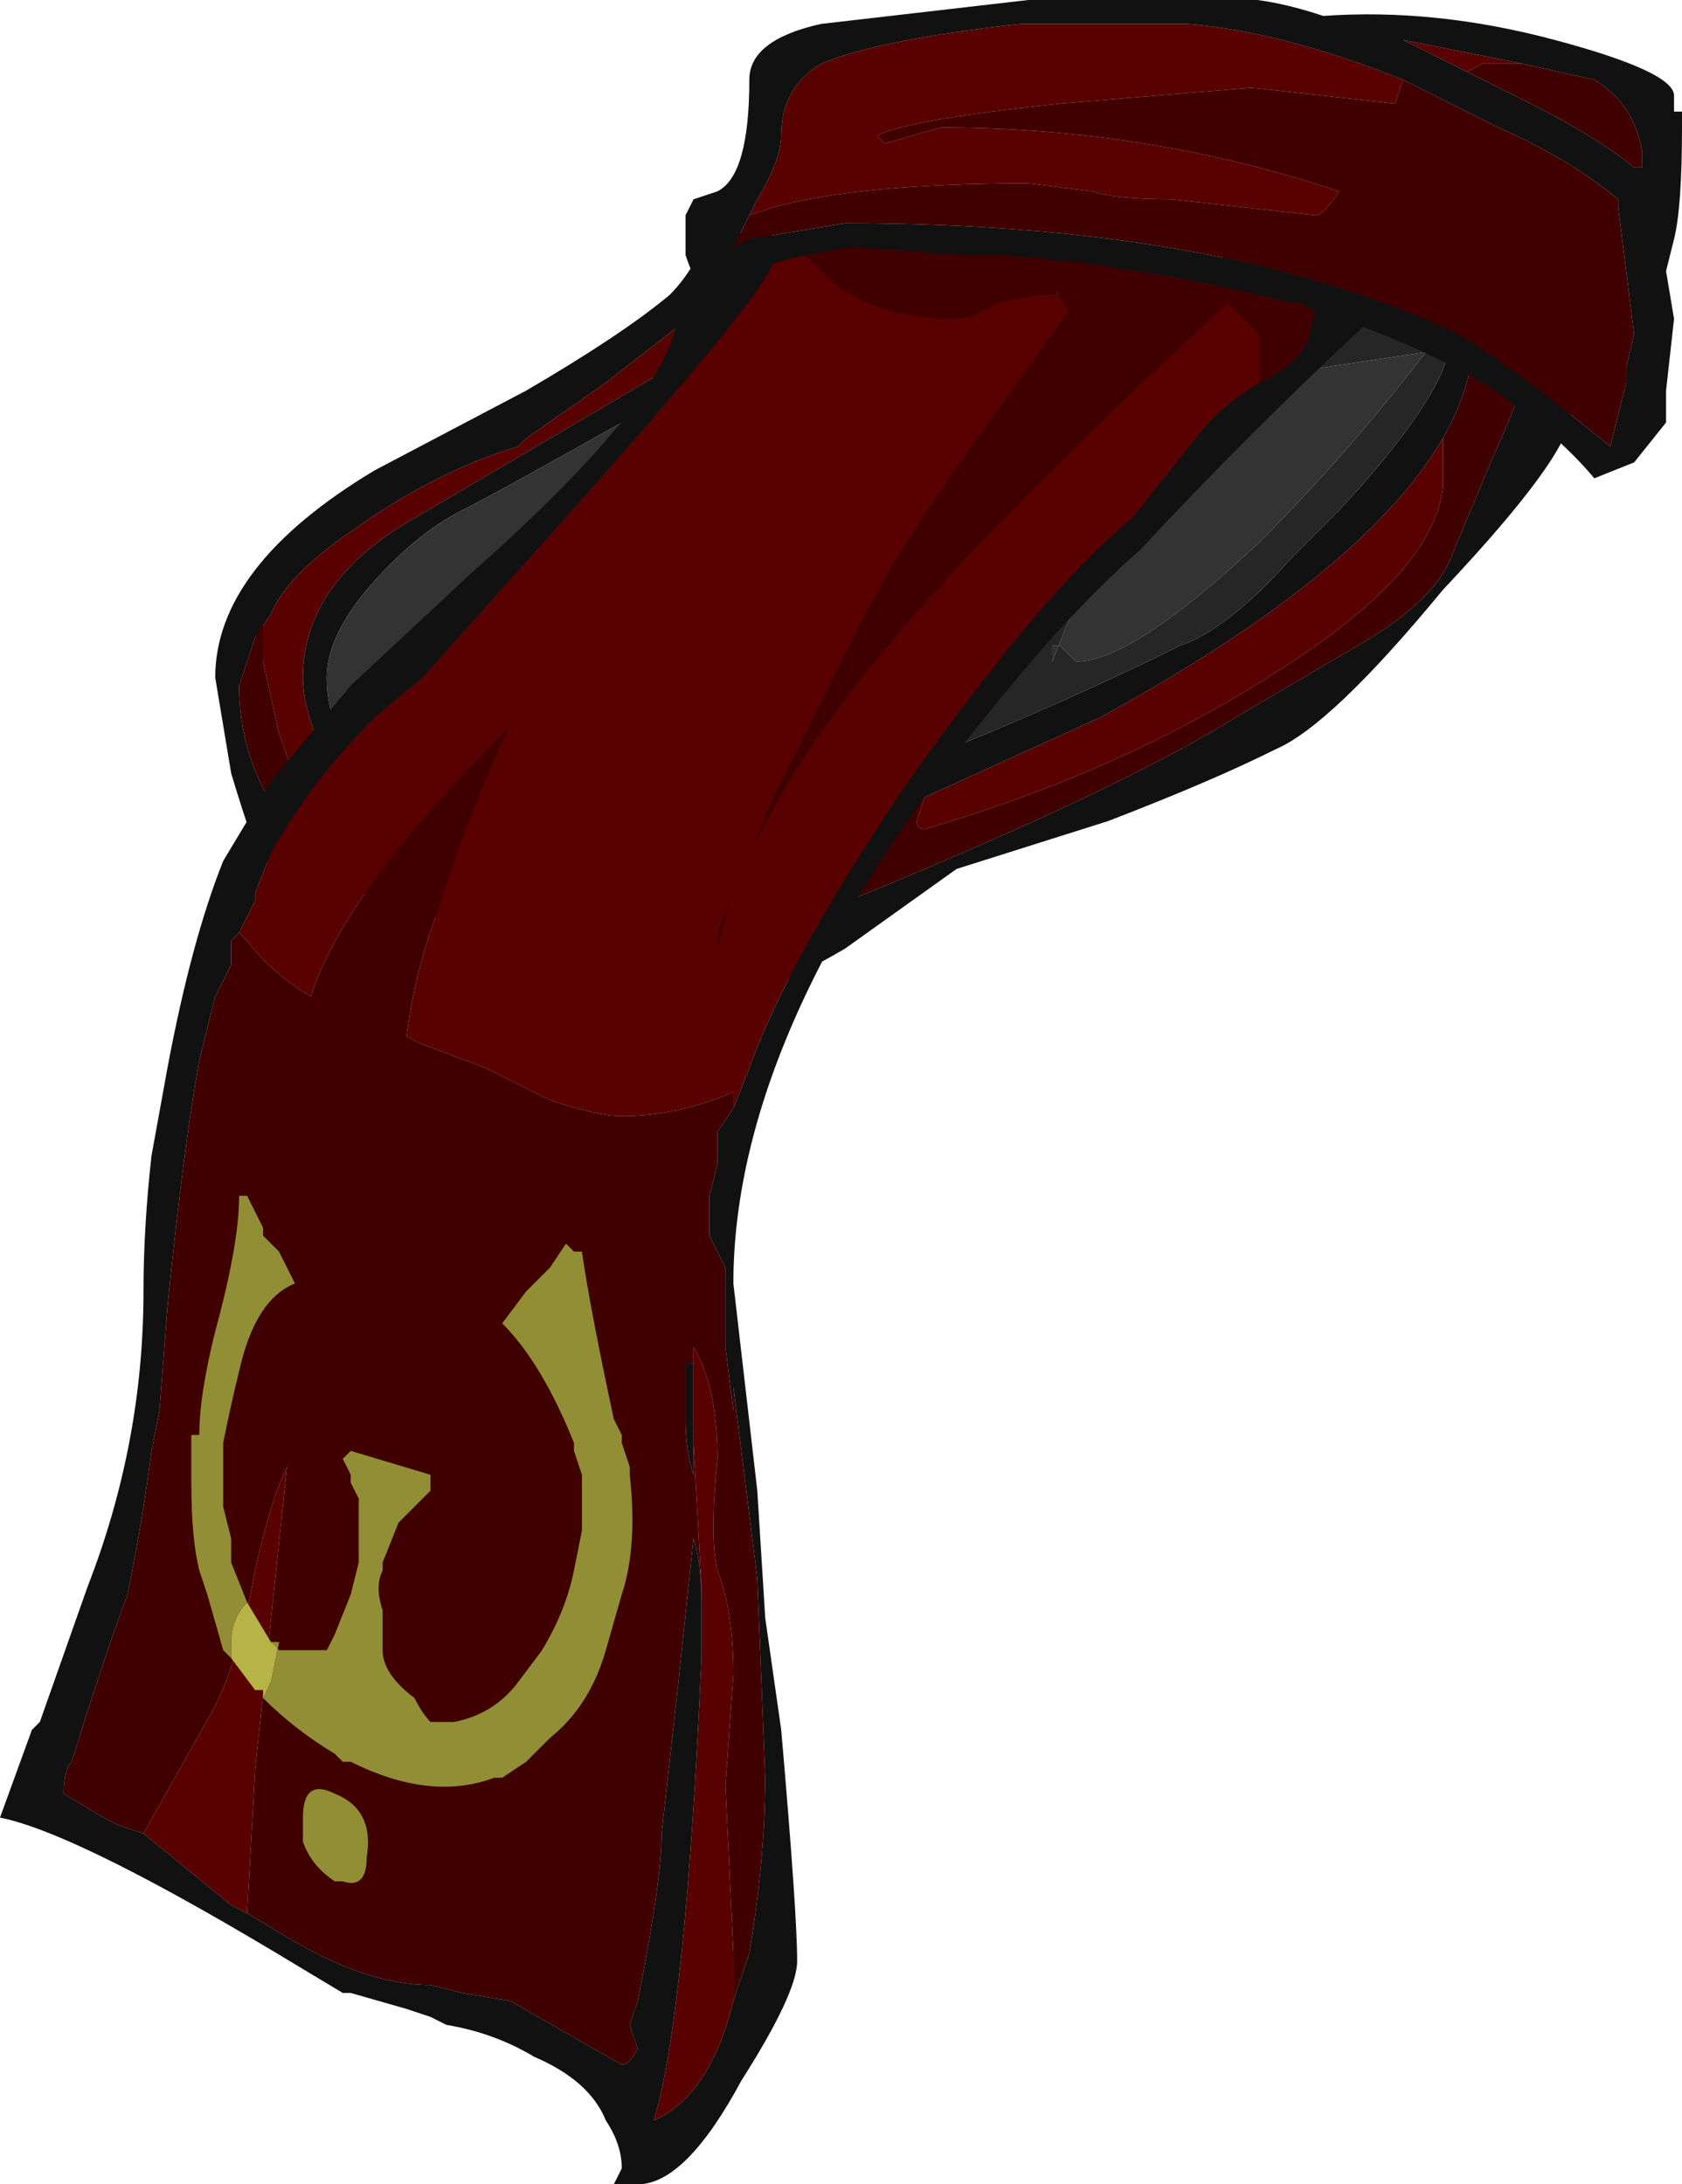 <?xml version="1.0" encoding="UTF-8" standalone="no"?>
<svg xmlns:ffdec="https://www.free-decompiler.com/flash" xmlns:xlink="http://www.w3.org/1999/xlink" ffdec:objectType="shape" height="13.7px" width="10.55px" xmlns="http://www.w3.org/2000/svg">
  <g transform="matrix(1.0, 0.0, 0.0, 1.0, 5.75, 14.25)">
    <path d="M3.3 -11.5 L3.3 -11.2 Q3.25 -10.65 2.2 -10.0 1.25 -9.4 0.05 -9.05 0.0 -9.05 0.0 -9.1 L0.05 -9.25 Q0.6 -9.5 1.15 -9.75 2.8 -10.65 3.3 -11.5 M-0.4 -9.05 L-0.8 -8.45 -3.7 -8.8 -4.0 -9.65 -4.1 -10.1 -4.1 -10.35 -4.15 -10.25 -4.05 -10.4 Q-3.95 -10.65 -3.5 -10.95 -3.0 -11.3 -2.5 -11.45 L-2.45 -11.5 -1.95 -11.85 -1.5 -12.2 -1.45 -12.0 -3.15 -11.0 Q-3.85 -10.6 -3.85 -10.0 -3.85 -9.75 -3.65 -9.4 L-0.4 -9.05" fill="#590000" fill-rule="evenodd" stroke="none"/>
    <path d="M3.5 -12.45 L4.1 -11.65 Q4.1 -11.4 3.3 -10.55 2.6 -9.7 2.25 -9.55 1.85 -9.35 1.2 -9.1 L0.25 -8.8 -0.45 -8.3 Q-1.05 -7.95 -1.35 -7.95 L-4.1 -8.85 Q-4.15 -8.9 -4.3 -9.4 L-4.4 -10.0 Q-4.4 -10.7 -3.4 -11.3 L-2.45 -11.8 Q-1.85 -12.15 -1.55 -12.4 -1.4 -12.55 -1.3 -12.8 L3.5 -12.45 M-0.85 -9.15 L-0.3 -9.35 Q0.85 -9.8 1.65 -10.2 1.95 -10.3 2.35 -10.75 L2.65 -11.05 Q3.3 -11.75 3.35 -12.1 L2.55 -12.65 2.35 -12.7 1.7 -12.6 -1.1 -11.95 Q-1.4 -11.9 -1.85 -11.6 -2.65 -11.15 -2.85 -11.05 -3.15 -10.9 -3.45 -10.55 -3.7 -10.25 -3.7 -10.0 -3.7 -9.6 -3.35 -9.3 L-0.85 -9.15 M-0.8 -8.45 Q1.2 -9.25 2.0 -9.75 L2.85 -10.25 Q3.25 -10.5 3.35 -10.75 L3.6 -11.35 Q3.8 -11.8 3.8 -11.85 L3.5 -12.2 Q3.5 -11.85 3.3 -11.5 2.8 -10.65 1.15 -9.75 0.6 -9.5 0.05 -9.25 L-0.4 -9.05 -3.65 -9.4 Q-3.85 -9.75 -3.85 -10.0 -3.85 -10.6 -3.15 -11.0 L-1.45 -12.0 -1.5 -12.2 -1.95 -11.85 -2.45 -11.5 -2.5 -11.45 Q-3.0 -11.3 -3.5 -10.95 -3.95 -10.65 -4.05 -10.4 L-4.15 -10.25 -4.25 -9.95 Q-4.25 -9.35 -3.8 -8.9 L-3.7 -8.8 -0.8 -8.45" fill="#111111" fill-rule="evenodd" stroke="none"/>
    <path d="M3.25 -12.05 L3.2 -12.05 Q2.7 -11.4 2.15 -10.85 1.35 -10.1 1.0 -10.1 L0.9 -10.2 0.85 -10.2 0.85 -10.1 1.05 -10.6 2.25 -11.9 3.25 -12.05 M2.55 -12.65 L2.35 -12.7 2.55 -12.65 M1.7 -12.6 L-0.85 -9.15 -3.35 -9.3 Q-3.7 -9.6 -3.7 -10.0 -3.7 -10.25 -3.45 -10.55 -3.15 -10.9 -2.85 -11.05 -2.65 -11.15 -1.85 -11.6 -1.4 -11.9 -1.1 -11.95 L1.7 -12.6" fill="#333333" fill-rule="evenodd" stroke="none"/>
    <path d="M3.25 -12.05 L2.25 -11.9 1.05 -10.6 0.85 -10.1 0.85 -10.2 0.9 -10.2 1.0 -10.1 Q1.35 -10.1 2.15 -10.85 2.7 -11.4 3.2 -12.05 L3.25 -12.05 M2.55 -12.65 L3.35 -12.1 Q3.3 -11.75 2.65 -11.05 L2.35 -10.75 Q1.95 -10.3 1.65 -10.2 0.85 -9.8 -0.3 -9.35 L-0.85 -9.15 1.7 -12.6 2.35 -12.7 2.55 -12.65" fill="#262626" fill-rule="evenodd" stroke="none"/>
    <path d="M3.3 -11.5 Q3.5 -11.85 3.5 -12.2 L3.8 -11.85 Q3.8 -11.8 3.6 -11.35 L3.35 -10.75 Q3.25 -10.5 2.85 -10.25 L2.0 -9.75 Q1.2 -9.25 -0.8 -8.45 L-0.4 -9.05 0.05 -9.25 0.0 -9.1 Q0.0 -9.05 0.05 -9.05 1.25 -9.4 2.2 -10.0 3.25 -10.65 3.3 -11.2 L3.3 -11.5 M-3.7 -8.8 L-3.8 -8.9 Q-4.25 -9.35 -4.25 -9.95 L-4.15 -10.25 -4.1 -10.35 -4.1 -10.1 -4.0 -9.65 -3.7 -8.8" fill="#400000" fill-rule="evenodd" stroke="none"/>
    <path d="M4.5 -13.2 L4.55 -13.2 4.5 -13.2 M3.8 -13.85 L3.55 -13.85 3.45 -13.8 3.05 -14.0 3.8 -13.85 M3.05 -13.75 L3.0 -13.6 2.1 -13.7 0.9 -13.6 Q-0.05 -13.5 -0.25 -13.4 L-0.2 -13.35 0.15 -13.45 Q1.45 -13.45 2.65 -13.05 2.55 -12.9 2.5 -12.9 L1.6 -13.0 Q1.25 -13.0 1.1 -13.05 L0.7 -13.1 Q-0.35 -13.1 -0.9 -12.95 L-1.05 -12.9 -1.0 -13.0 Q-0.85 -13.25 -0.85 -13.4 -0.85 -13.7 -0.6 -13.85 -0.25 -14.0 0.65 -14.1 L1.7 -14.1 Q2.3 -14.05 3.05 -13.75 M-0.7 -12.65 L-0.55 -12.5 Q-0.25 -12.25 0.25 -12.25 0.35 -12.25 0.5 -12.35 L0.75 -12.4 0.9 -12.4 0.85 -12.45 0.95 -12.3 0.45 -11.6 Q-0.1 -10.85 -0.35 -10.35 L-0.9 -9.25 -1.25 -8.4 -1.25 -8.3 Q-1.05 -9.2 -0.05 -10.35 0.6 -11.1 1.95 -12.35 L2.15 -12.15 2.15 -11.85 Q1.9 -11.7 1.75 -11.5 L1.35 -11.0 Q0.8 -10.55 -0.05 -9.35 -0.8 -8.25 -1.05 -7.55 L-1.15 -7.3 -1.15 -7.4 Q-1.5 -7.25 -1.85 -7.25 -2.0 -7.25 -2.3 -7.35 L-2.7 -7.55 -3.1 -7.7 -3.2 -7.75 Q-3.15 -8.15 -3.0 -8.55 -2.85 -9.05 -2.55 -9.7 -3.6 -8.65 -3.8 -8.0 -4.05 -8.15 -4.2 -8.35 L-4.25 -8.4 -4.15 -8.6 -4.15 -8.65 -4.05 -8.9 Q-3.8 -9.35 -3.4 -9.75 L-3.1 -10.0 -2.25 -10.95 Q-1.0 -12.35 -0.9 -12.6 L-0.7 -12.65 M-4.85 -2.75 L-4.4 -3.55 Q-4.25 -3.85 -4.15 -4.4 -4.05 -4.85 -3.95 -5.05 L-4.15 -3.15 -4.2 -2.25 -4.3 -2.3 -4.85 -2.75 M-1.35 -4.2 L-1.35 -4.3 -1.4 -5.2 -1.4 -5.6 -1.4 -5.8 Q-1.25 -5.55 -1.25 -5.1 -1.3 -4.6 -1.25 -4.4 -1.15 -4.15 -1.15 -3.75 L-1.2 -3.05 -1.15 -2.0 -1.15 -1.7 Q-1.3 -1.1 -1.65 -0.95 -1.45 -1.6 -1.35 -3.85 L-1.35 -4.2" fill="#590000" fill-rule="evenodd" stroke="none"/>
    <path d="M1.8 -14.25 Q2.1 -14.3 2.55 -14.15 3.25 -14.2 4.0 -14.0 4.75 -13.8 4.75 -13.65 L4.75 -13.55 4.8 -13.55 4.8 -13.45 Q4.8 -12.95 4.75 -12.75 L4.7 -12.55 4.75 -12.25 4.7 -11.8 4.7 -11.6 4.5 -11.35 4.25 -11.25 Q4.0 -11.55 3.55 -11.85 3.2 -12.05 2.8 -12.2 2.1 -11.55 1.4 -10.8 1.0 -10.45 0.55 -9.9 -1.15 -7.85 -1.15 -6.2 L-1.0 -4.9 -0.95 -4.1 -0.85 -3.4 Q-0.75 -2.25 -0.75 -1.95 -0.75 -1.75 -1.1 -1.2 -1.45 -0.55 -1.75 -0.55 L-1.9 -0.55 -1.85 -0.65 Q-1.85 -0.8 -1.95 -0.95 -2.05 -1.2 -2.4 -1.35 -2.65 -1.5 -2.95 -1.55 L-3.05 -1.6 -3.2 -1.65 -3.55 -1.75 -3.6 -1.75 -3.85 -1.9 Q-5.25 -2.75 -5.75 -2.85 L-5.55 -3.4 -5.5 -3.45 -5.2 -4.3 Q-4.85 -5.2 -4.85 -6.15 -4.85 -6.55 -4.8 -7.0 L-4.7 -7.55 Q-4.55 -8.35 -4.35 -8.85 L-4.05 -9.35 -3.55 -9.95 -2.8 -10.65 Q-1.5 -11.8 -1.5 -12.3 L-1.5 -12.35 -1.35 -12.45 Q-1.4 -12.5 -1.45 -12.65 L-1.45 -12.9 -1.4 -13.0 -1.25 -13.05 Q-1.05 -13.15 -1.05 -13.75 -1.05 -14.0 -0.6 -14.1 L0.7 -14.25 1.8 -14.25 M4.5 -13.2 L4.55 -13.2 4.55 -13.3 Q4.5 -13.6 4.25 -13.75 L3.8 -13.85 3.05 -14.0 3.45 -13.8 3.85 -13.6 Q4.25 -13.4 4.5 -13.2 M-1.05 -12.9 L-1.15 -12.7 -1.05 -12.75 -0.45 -12.85 Q1.85 -12.85 3.3 -12.2 3.55 -12.1 4.35 -11.45 L4.45 -11.85 4.45 -11.95 4.5 -12.15 4.4 -12.95 4.4 -13.0 Q4.1 -13.25 3.65 -13.45 L3.05 -13.75 Q2.3 -14.05 1.7 -14.1 L0.65 -14.1 Q-0.25 -14.0 -0.6 -13.85 -0.85 -13.7 -0.85 -13.4 -0.85 -13.25 -1.0 -13.0 L-1.05 -12.9 M2.15 -11.85 L2.25 -11.9 Q2.4 -12.0 2.45 -12.1 L2.5 -12.3 2.4 -12.35 2.35 -12.35 Q1.75 -12.5 1.05 -12.6 L0.55 -12.65 0.3 -12.65 -0.4 -12.7 -0.7 -12.65 -0.9 -12.6 Q-1.0 -12.35 -2.25 -10.95 L-3.1 -10.0 -3.4 -9.75 Q-3.8 -9.35 -4.05 -8.9 L-4.15 -8.65 -4.15 -8.6 -4.25 -8.4 -4.3 -8.35 -4.3 -8.2 -4.4 -8.0 -4.5 -7.6 Q-4.6 -7.05 -4.7 -6.05 L-4.75 -5.4 -4.8 -5.15 Q-4.85 -4.75 -4.95 -4.25 -5.1 -3.85 -5.3 -3.2 -5.35 -3.15 -5.35 -3.0 L-5.1 -2.85 -5.0 -2.8 -4.85 -2.75 -4.3 -2.3 -4.2 -2.25 -3.95 -2.1 Q-3.45 -1.8 -3.05 -1.8 L-2.85 -1.75 -2.55 -1.7 -1.85 -1.3 Q-1.8 -1.3 -1.75 -1.4 L-1.8 -1.55 -1.75 -1.7 Q-1.6 -2.45 -1.6 -2.75 L-1.5 -3.65 -1.4 -4.6 Q-1.35 -4.45 -1.35 -4.2 L-1.35 -3.85 Q-1.45 -1.6 -1.65 -0.95 -1.3 -1.1 -1.15 -1.7 L-1.05 -2.0 Q-0.95 -2.6 -0.95 -3.1 L-1.0 -4.35 -1.15 -5.55 -1.15 -5.4 -1.2 -5.8 -1.2 -6.3 -1.3 -6.5 -1.3 -6.75 -1.25 -6.95 -1.25 -7.15 -1.15 -7.3 -1.05 -7.55 Q-0.8 -8.25 -0.05 -9.35 0.8 -10.55 1.35 -11.0 L1.75 -11.5 Q1.9 -11.7 2.15 -11.85 M-1.4 -5.2 L-1.4 -5.0 Q-1.45 -5.15 -1.45 -5.35 L-1.45 -5.7 -1.4 -5.7 -1.4 -5.6 -1.4 -5.2" fill="#111111" fill-rule="evenodd" stroke="none"/>
    <path d="M4.55 -13.2 L4.5 -13.2 Q4.25 -13.4 3.85 -13.6 L3.45 -13.8 3.55 -13.85 3.8 -13.85 4.25 -13.75 Q4.5 -13.6 4.55 -13.3 L4.55 -13.2 M3.05 -13.75 L3.65 -13.45 Q4.1 -13.25 4.4 -13.0 L4.4 -12.95 4.5 -12.15 4.45 -11.95 4.45 -11.85 4.35 -11.45 Q3.55 -12.1 3.3 -12.2 1.85 -12.85 -0.45 -12.85 L-1.05 -12.75 -1.15 -12.7 -1.05 -12.9 -0.9 -12.95 Q-0.35 -13.1 0.7 -13.1 L1.1 -13.05 Q1.25 -13.0 1.6 -13.0 L2.5 -12.9 Q2.55 -12.9 2.65 -13.05 1.45 -13.45 0.15 -13.45 L-0.2 -13.35 -0.25 -13.4 Q-0.05 -13.5 0.9 -13.6 L2.1 -13.7 3.0 -13.6 3.05 -13.75 M2.15 -11.85 L2.15 -12.15 1.95 -12.35 Q0.6 -11.1 -0.05 -10.35 -1.05 -9.2 -1.25 -8.3 L-1.25 -8.4 -0.9 -9.25 -0.35 -10.35 Q-0.1 -10.85 0.45 -11.6 L0.95 -12.3 0.85 -12.45 0.9 -12.4 0.75 -12.4 0.5 -12.35 Q0.35 -12.25 0.25 -12.25 -0.25 -12.25 -0.55 -12.5 L-0.7 -12.65 -0.4 -12.7 0.3 -12.65 0.55 -12.65 1.05 -12.6 Q1.75 -12.5 2.35 -12.35 L2.4 -12.35 2.5 -12.3 2.45 -12.1 Q2.4 -12.0 2.25 -11.9 L2.15 -11.85 M-4.25 -8.4 L-4.2 -8.35 Q-4.05 -8.15 -3.8 -8.0 -3.6 -8.65 -2.55 -9.7 -2.85 -9.05 -3.0 -8.55 -3.15 -8.15 -3.2 -7.75 L-3.1 -7.7 -2.7 -7.55 -2.3 -7.35 Q-2.0 -7.25 -1.85 -7.25 -1.5 -7.25 -1.15 -7.4 L-1.15 -7.3 -1.25 -7.15 -1.25 -6.95 -1.3 -6.75 -1.3 -6.5 -1.2 -6.3 -1.2 -5.8 -1.15 -5.4 -1.15 -5.55 -1.0 -4.35 -0.95 -3.1 Q-0.95 -2.6 -1.05 -2.0 L-1.15 -1.7 -1.15 -2.0 -1.2 -3.05 -1.15 -3.75 Q-1.15 -4.15 -1.25 -4.4 -1.3 -4.6 -1.25 -5.1 -1.25 -5.55 -1.4 -5.8 L-1.4 -5.6 -1.4 -5.7 -1.45 -5.7 -1.45 -5.35 Q-1.45 -5.15 -1.4 -5.0 L-1.4 -5.2 -1.35 -4.3 -1.35 -4.2 Q-1.35 -4.45 -1.4 -4.6 L-1.5 -3.65 -1.6 -2.75 Q-1.6 -2.45 -1.75 -1.7 L-1.8 -1.55 -1.75 -1.4 Q-1.8 -1.3 -1.85 -1.3 L-2.55 -1.7 -2.85 -1.75 -3.05 -1.8 Q-3.45 -1.8 -3.95 -2.1 L-4.2 -2.25 -4.15 -3.15 -3.95 -5.05 Q-4.05 -4.85 -4.15 -4.4 -4.25 -3.85 -4.4 -3.55 L-4.85 -2.75 -5.0 -2.8 -5.1 -2.85 -5.35 -3.0 Q-5.35 -3.15 -5.3 -3.2 -5.1 -3.85 -4.95 -4.25 -4.85 -4.75 -4.8 -5.15 L-4.75 -5.4 -4.7 -6.05 Q-4.6 -7.05 -4.5 -7.6 L-4.4 -8.0 -4.3 -8.2 -4.3 -8.35 -4.25 -8.4" fill="#400000" fill-rule="evenodd" stroke="none"/>
    <path d="M-4.05 -3.95 L-4.0 -3.95 -4.05 -3.7 -4.1 -3.6 -4.1 -3.65 -4.15 -3.65 -4.3 -3.85 -4.3 -3.95 Q-4.3 -4.1 -4.2 -4.2 L-4.05 -3.95" fill="#b6b347" fill-rule="evenodd" stroke="none"/>
    <path d="M-4.05 -3.95 L-4.0 -3.9 -3.7 -3.9 -3.65 -4.0 -3.55 -4.25 -3.5 -4.45 -3.5 -4.85 -3.55 -4.95 -3.55 -5.0 -3.6 -5.1 -3.55 -5.15 -3.05 -5.0 -3.05 -4.9 -3.25 -4.7 -3.35 -4.45 -3.35 -4.4 Q-3.4 -4.3 -3.35 -4.15 L-3.35 -3.9 Q-3.35 -3.75 -3.15 -3.6 -3.1 -3.5 -3.05 -3.45 L-2.9 -3.45 Q-2.65 -3.5 -2.5 -3.7 L-2.35 -3.9 Q-2.2 -4.15 -2.15 -4.4 L-2.1 -4.65 -2.1 -5.0 -2.15 -5.15 -2.15 -5.2 Q-2.35 -5.7 -2.6 -5.95 L-2.45 -6.15 -2.3 -6.3 -2.2 -6.45 -2.15 -6.4 -2.1 -6.4 Q-2.05 -6.05 -1.9 -5.35 L-1.85 -5.25 -1.85 -5.2 -1.8 -5.05 -1.8 -5.0 Q-1.75 -4.55 -1.85 -4.25 L-1.95 -3.9 Q-2.05 -3.55 -2.3 -3.35 L-2.45 -3.2 -2.6 -3.1 -2.65 -3.1 Q-3.05 -2.95 -3.55 -3.2 L-3.6 -3.2 -3.65 -3.25 Q-3.9 -3.4 -4.1 -3.6 L-4.05 -3.7 -4.0 -3.95 -4.05 -3.95 M-4.3 -3.85 L-4.35 -3.9 -4.45 -4.25 -4.5 -4.4 Q-4.55 -4.6 -4.55 -4.95 L-4.55 -5.25 -4.5 -5.25 Q-4.5 -5.5 -4.4 -5.9 -4.25 -6.45 -4.25 -6.75 L-4.2 -6.75 -4.1 -6.55 -4.1 -6.5 -4.0 -6.4 -3.9 -6.2 Q-4.15 -6.1 -4.25 -5.65 -4.3 -5.45 -4.35 -5.2 L-4.35 -4.8 -4.3 -4.6 -4.3 -4.45 -4.2 -4.2 Q-4.3 -4.1 -4.3 -3.95 L-4.3 -3.85 M-3.65 -3.0 Q-3.4 -2.9 -3.45 -2.6 -3.45 -2.4 -3.6 -2.45 L-3.65 -2.45 Q-3.8 -2.55 -3.85 -2.7 L-3.85 -2.85 Q-3.85 -3.1 -3.65 -3.0" fill="#918e35" fill-rule="evenodd" stroke="none"/>
  </g>
</svg>
